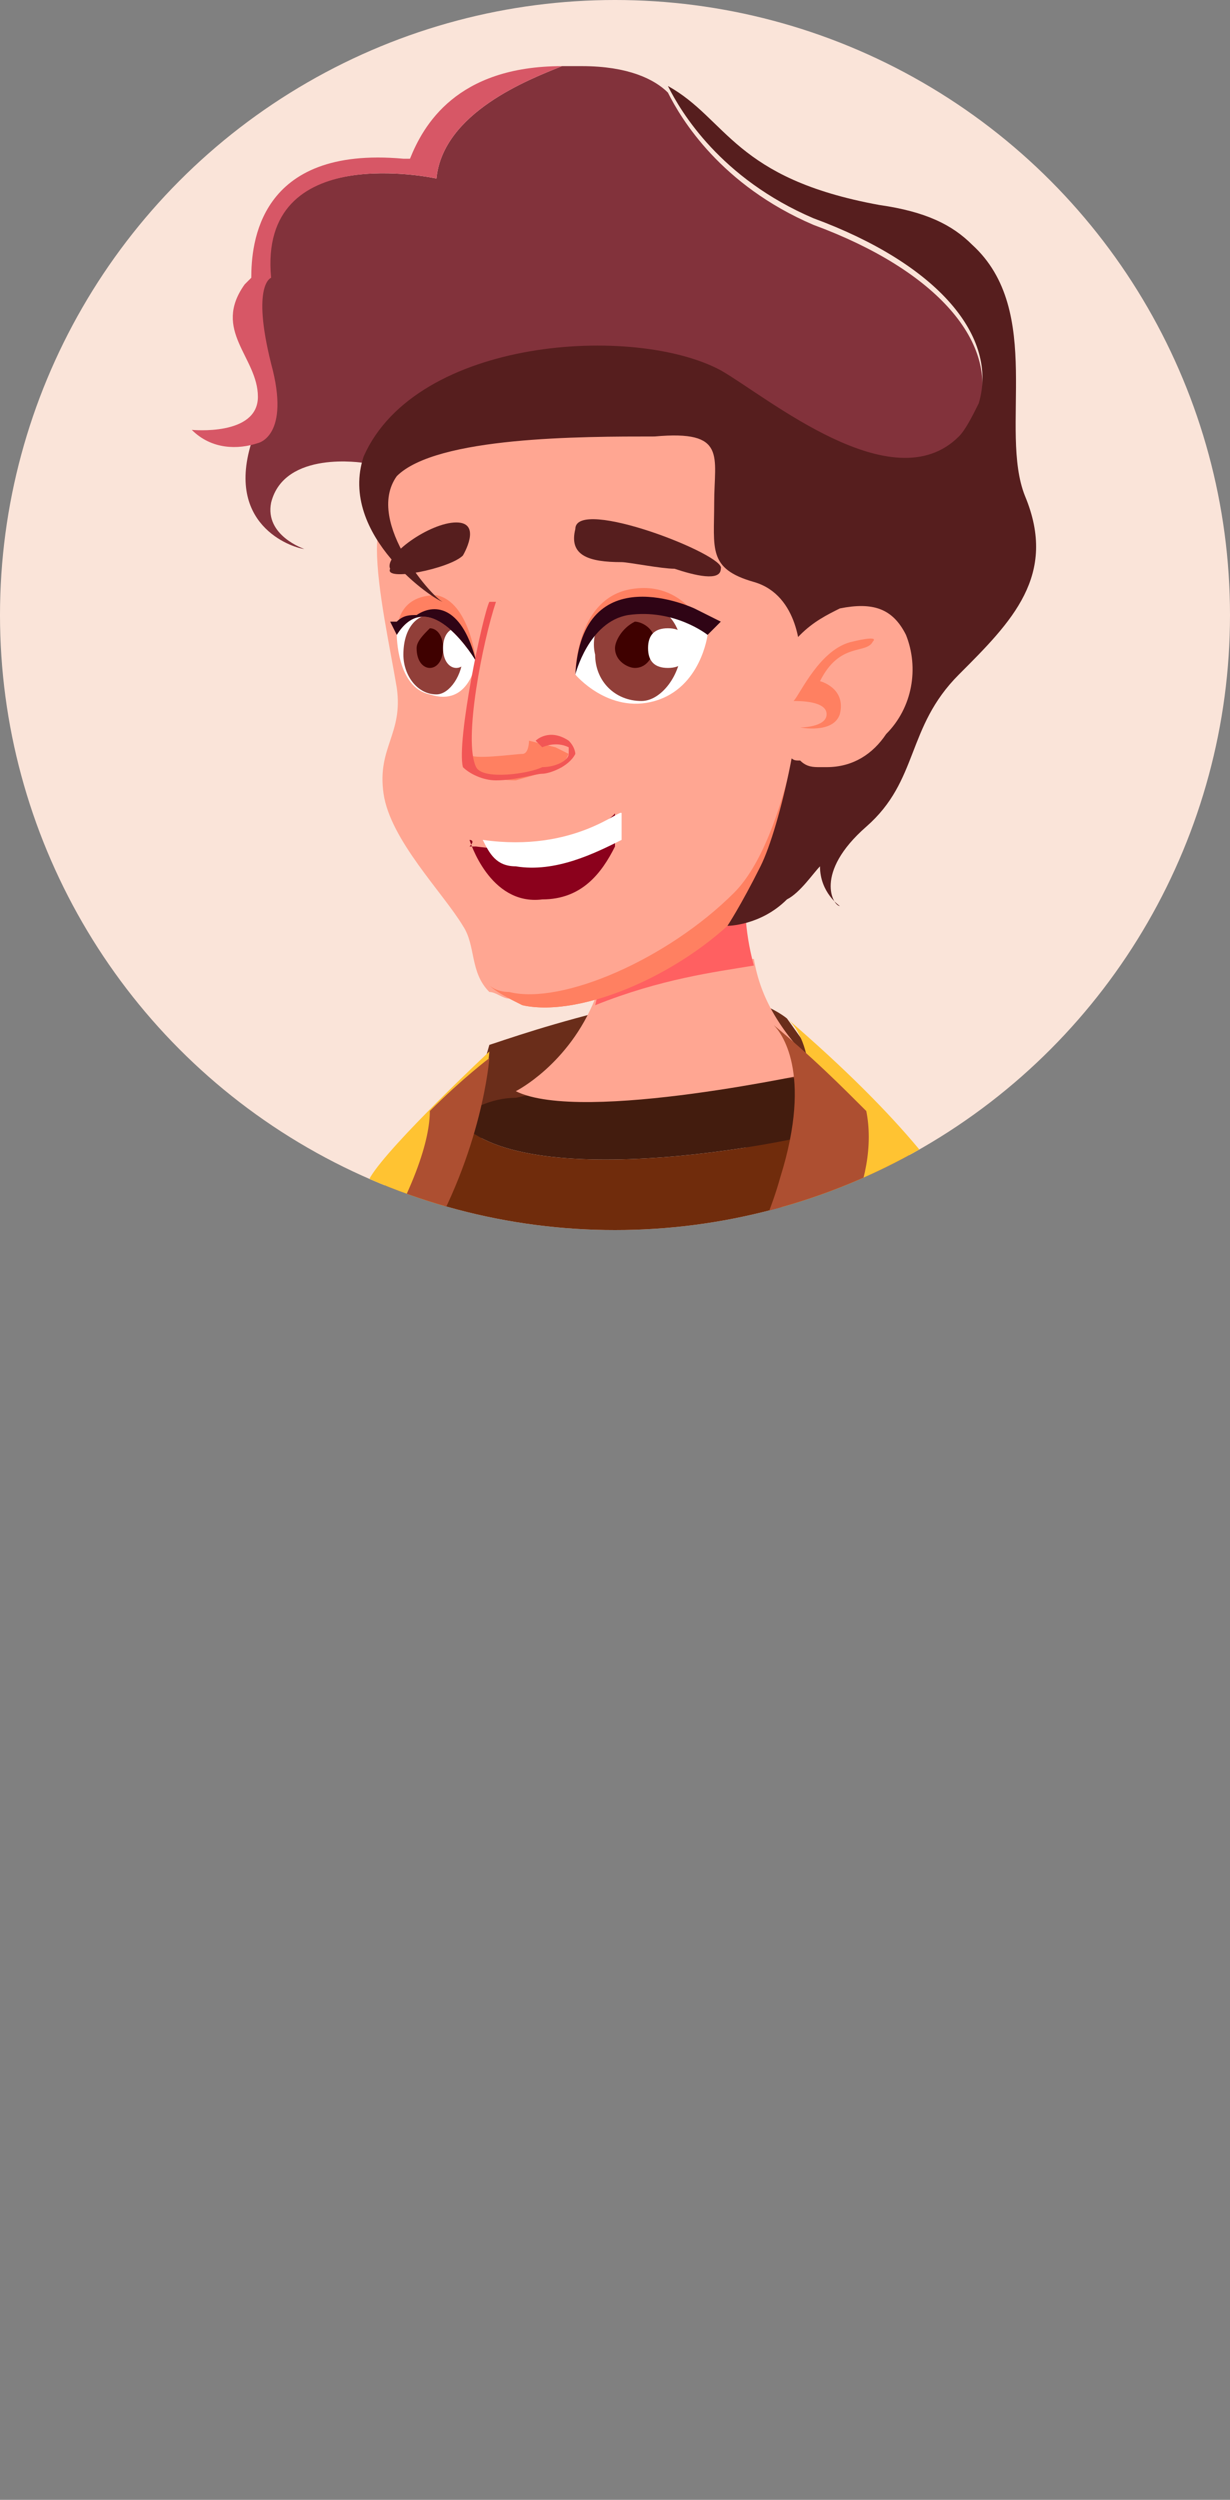 <!-- Generator: Adobe Illustrator 24.0.3, SVG Export Plug-In  -->
<svg version="1.1" xmlns="http://www.w3.org/2000/svg" xmlns:xlink="http://www.w3.org/1999/xlink" x="0px" y="0px" width="18.6px"
	 height="37.8px" viewBox="0 0 18.6 37.8" style="enable-background:new 0 0 18.6 37.8;" xml:space="preserve">
<rect x="0" y="0" width="18.6" height="37.8" fill="#808080" stroke="none"/>
<style type="text/css">
	.st0{clip-path:url(#SVGID_2_);}
	.st1{fill:#6A2D1A;}
	.st2{fill:#702C0C;}
	.st3{fill:#431C0E;}
	.st4{fill:#FFA692;}
	.st5{fill:#FF6061;}
	.st6{fill:#592208;}
	.st7{fill:#FFC332;}
	.st8{fill:#E1A027;}
	.st9{fill:#D86D41;}
	.st10{fill:#BD5F37;}
	.st11{fill:#A0532C;}
	.st12{fill:#AD4F31;}
	.st13{fill:#FF8061;}
	.st14{fill:#82323B;}
	.st15{fill:#D75766;}
	.st16{fill:#FFFFFF;}
	.st17{fill:#913F39;}
	.st18{fill:#3F0100;}
	.st19{fill:#2F0415;}
	.st20{fill:#8B011C;}
	.st21{fill:#F25655;}
	.st22{fill:#561E1E;}
	.st23{clip-path:url(#SVGID_4_);}
</style>
<defs>
</defs>
<g>
	<g>
		<defs>
			<circle id="SVGID_1_" cx="9.3" cy="9.3" r="9.3"/>
		</defs>
		<use xlink:href="#SVGID_1_"  style="overflow:visible;fill:#FAE4D9;"/>
		<clipPath id="SVGID_2_">
			<use xlink:href="#SVGID_1_"  style="overflow:visible;"/>
		</clipPath>
		<g class="st0">
			<g>
				<path class="st1" d="M11.9,15.4c0,0-0.7-0.6-2-0.3c-1.3,0.3-1.9,0.5-2.5,0.7L7,17.2l5.6,0.2l-0.2-1.3L11.9,15.4z"/>
				<path class="st2" d="M4.4,34.5c4.9,1.8,9.5,0.1,9.5,0.1s-0.7-3.8-0.9-7.1c-0.2-3.3,1.9-6.6,1.9-8c0-0.9-1-1.9-1.7-2.6
					c-1,0.4-5.4,1.2-6.3,0c-0.8,0.5-1.2,1.2-1.2,1.2s0,0-0.6,1.5c-0.6,1.5-1.4,3.3-0.2,4.8C5.9,26,4.4,34.5,4.4,34.5z"/>
				<path class="st3" d="M6.9,16.9c0.9,1.2,5.3,0.4,6.3,0c-0.4-0.4-0.8-0.6-0.8-0.6s-3.3,0-4.6,0.3C7.4,16.6,7.1,16.8,6.9,16.9z"/>
				<g>
					<path class="st4" d="M7.8,16.5c1,0.5,4.6-0.3,4.6-0.3c-0.6-0.6-0.9-1.1-1-1.7c-0.5,0-1.3,0.2-2.4,0.6
						C8.6,16.1,7.8,16.5,7.8,16.5z"/>
					<path class="st5" d="M11.4,14.6c-0.3-1.1,0-1.9,0-2l-2.3,1.3c0.1,0.5,0,0.9-0.1,1.3C10,14.8,10.8,14.7,11.4,14.6z"/>
				</g>
				<path class="st6" d="M12.4,20.6c0,0-0.9,2.4-2.8,2.8C7.8,23.9,5,23.5,5,23.5v0.9c0,0,4.6-0.8,5.5,2.9L12.4,20.6z"/>
				<path class="st7" d="M11.9,15.4c0,0,0.7,0.5,0.1,2.3c-0.5,1.8-1.9,3.1-2.1,4.8c-0.1,1.8-0.5,10.6,0.5,15.2c0,0,3.3-1.1,4.6-2.1
					c0,0-2.3-10.1-0.2-16.1C14.9,19.6,15.5,18.5,11.9,15.4z"/>
				<path class="st7" d="M7.4,15.9c0,0-0.1,1.5-1,2.9c-0.9,1.4-1.1,2.2-1.1,2.4c-0.4,1.5,0.9,12.1-1,15.1l-1-1.1
					c0,0,1.2-3.9,1.3-5.6c0.1-1.7,0.7-4.3,0.1-5.1c-0.6-0.8-0.9-2.5-0.5-3.5s1.1-2.5,1.4-3.2C5.9,17.3,7.4,15.9,7.4,15.9z"/>
				<path class="st8" d="M10.2,36c0.1,0.6,0.2,1.2,0.3,1.7c0,0,3.3-1.1,4.6-2.1c0,0-2.3-10.1-0.2-16.1c0,0,0.1-0.3-0.2-0.9
					c-0.6,0.5-2,2.2-1.9,5.7C12.9,28.4,12.4,33.7,10.2,36z"/>
				<g>
					<g>
						<path class="st9" d="M11.3,30.2c0,0,0.2,1.7,0.5,3c0.4,0.4,0.9,0.6,1.7,0.4c1.7-0.5,0.8-4.1,0.8-4.1l0.1-0.1
							c0-0.1,0-0.1,0-0.1L11.3,30.2z"/>
						<path class="st10" d="M11.8,33.2c0.2,0.8,0.4,1.4,0.5,1.4c0.4-0.1,2.3-0.5,2.4-0.8c0.2-0.3-0.3-3.7-0.3-4.3l-0.1,0.1
							c0,0,1,3.7-0.8,4.1C12.8,33.8,12.2,33.6,11.8,33.2z"/>
					</g>
					<path class="st11" d="M14.8,29.5c0,0-1.5,1.1-3.8,1.1l-0.2-0.9c0,0,2.1-0.2,3.6-1L14.8,29.5z"/>
				</g>
				<g>
					<path class="st9" d="M3.7,33.2c0.7-1,1-3.4,1-3.4l0.1,0l-0.4-0.1C4.3,30.6,3.7,33.2,3.7,33.2z"/>
					<path class="st10" d="M3.7,33.2c0.1,0.1,0.5,0.3,0.5,0.3c0.5-0.7,0.6-3.7,0.6-3.7l0,0l-0.1,0C4.7,29.8,4.4,32.2,3.7,33.2z"/>
					<path class="st11" d="M5,29.4l-0.1,0.8c0,0-0.6-0.3-0.7-0.5L4.3,29C4.3,29,4.4,29.2,5,29.4z"/>
				</g>
				<path class="st12" d="M10.3,36.5C10.3,36.5,10.3,36.5,10.3,36.5c0,0.1,0,0.2,0,0.2c0,0,0,0.1,0,0.1c0,0,0,0.1,0,0.1
					c0,0,0,0.1,0,0.1c0,0,0,0.1,0,0.1c0,0.1,0,0.1,0,0.2c0,0,0,0,0,0.1c0,0.1,0,0.1,0,0.2c0,0,0,0,0,0c0,0.1,0,0.1,0,0.2
					c0,0,0.4-0.1,0.9-0.3c-0.9-4.5-0.7-12.1-0.7-13.9c0-1.9,1.2-3.2,2.3-5.1c0.3-0.6,0.4-1.2,0.3-1.7c-0.4-0.4-0.8-0.8-1.4-1.3
					c0.1,0.1,0.6,0.7,0.1,2.3c-0.5,1.8-1.9,3.1-2.1,4.8C9.9,24.2,9.6,31.7,10.3,36.5z"/>
				<path class="st12" d="M3.8,35.8l0.5,0.6c1.9-3.1,0.6-13.6,1-15.1c0.1-0.2,0.3-1,1.1-2.4c0.9-1.5,1-2.9,1-2.9S7,16.3,6.5,16.8
					c0,0.4-0.2,1.2-1.1,2.6c-1.3,2-1.2,3.6-0.9,4.8c0,0.2,0.1,0.3,0.1,0.5c0.1,0.4,0.2,1.5,0.2,2.9C4.8,30.1,4.6,33.7,3.8,35.8z"/>
			</g>
			<g>
				<path class="st13" d="M7.4,14.9c0.1,0.1,0.3,0.2,0.5,0.3c0.9,0.2,2.5-0.5,3.4-1.5c0.4-0.4,0.7-1.3,0.9-2.2c0,0-0.1,0-0.1,0
					c-0.1,0-0.1-0.1-0.1-0.1c-0.2,0.9-0.5,1.7-0.9,2.1c-1,1-2.6,1.7-3.4,1.5C7.5,15,7.4,14.9,7.4,14.9z"/>
				<path class="st4" d="M5.8,12C5.9,12.7,6.7,13.5,7,14c0.2,0.3,0.1,0.7,0.4,1c0.1,0,0.2,0.1,0.3,0.1c0.9,0.2,2.5-0.5,3.4-1.5
					c0.4-0.4,0.7-1.2,0.9-2.1c0,0,0.1,0.1,0.1,0.1c0,0,0.1,0,0.1,0c0.2-0.8,0.3-1.6,0.4-2.2c0.1-0.5,0.1-0.8,0.1-0.8
					c0-2-1.5-3.3-1.5-3.3c0,0,0,0-0.1,0c-1-0.2-4.1,0.2-4.6,0.8C6.1,6.7,5.7,7.7,5.7,8.3S5.9,9.8,6,10.4C6.1,11.1,5.7,11.3,5.8,12z"
					/>
				<path class="st14" d="M4.6,8.3C4.6,8.3,4,8.1,4.1,7.6c0.2-0.8,1.4-0.6,1.4-0.6C6.4,5.1,9.8,5,10.9,5.7c0.7,0.4,2.6,2,3.6,1
					c0.1-0.1,0.2-0.3,0.3-0.5c0.3-1-0.6-2.1-2.5-2.8c-1.4-0.6-2-1.6-2.2-2C9.9,1.2,9.5,1,8.8,1C8.7,1,8.6,1,8.5,1
					C8,1.2,6.7,1.7,6.6,2.7c0,0-2.7-0.6-2.6,1.5c0,0-0.4,0.1,0,1.3c0.3,1.2-0.2,1.2-0.2,1.2C3.4,8,4.5,8.3,4.6,8.3z"/>
				<path class="st13" d="M7.4,14.9c0.1,0.1,0.3,0.2,0.5,0.3c0.9,0.2,2.5-0.5,3.4-1.5c0.4-0.4,0.7-1.3,0.9-2.2c0,0-0.1,0-0.1,0
					c-0.1,0-0.1-0.1-0.1-0.1c-0.2,0.9-0.5,1.7-0.9,2.1c-1,1-2.6,1.7-3.4,1.5C7.5,15,7.4,14.9,7.4,14.9z"/>
				<path class="st15" d="M2.9,6.5c0.3,0.3,0.7,0.3,1,0.2c0,0,0.5-0.1,0.2-1.2c-0.3-1.2,0-1.3,0-1.3C3.9,2.1,6.6,2.7,6.6,2.7
					C6.7,1.7,8,1.2,8.5,1C6.9,1,6.4,1.9,6.2,2.4c0,0-0.1,0-0.1,0C3.9,2.2,3.8,3.7,3.8,4.2c0,0-0.1,0.1-0.1,0.1C3.2,5,3.9,5.4,3.9,6
					C3.9,6.6,2.9,6.5,2.9,6.5z"/>
				<g>
					<path class="st13" d="M10.7,9.6c0,0-0.5-0.4-1.2-0.3c-0.6,0.1-0.8,0.9-0.8,0.9s0-1.2,0.9-1.3C10.4,8.8,10.7,9.6,10.7,9.6z"/>
					<path class="st16" d="M10.7,9.6c0,0-0.7-0.8-1.3-0.4c-0.7,0.3-0.7,1-0.7,1s0.5,0.6,1.2,0.4C10.6,10.4,10.7,9.6,10.7,9.6z"/>
					<g>
						<path class="st17" d="M9,9.9c0,0.4,0.3,0.7,0.7,0.7c0.3,0,0.6-0.4,0.6-0.8c0-0.4-0.3-0.7-0.7-0.7C9.2,9.1,8.9,9.5,9,9.9z"/>
						<path class="st18" d="M9.3,9.8c0,0.2,0.2,0.3,0.3,0.3c0.2,0,0.3-0.2,0.3-0.4c0-0.2-0.2-0.3-0.3-0.3C9.4,9.5,9.3,9.7,9.3,9.8z"
							/>
					</g>
					<path class="st16" d="M10.4,9.8c0,0.2-0.1,0.3-0.3,0.3c-0.2,0-0.3-0.1-0.3-0.3c0-0.2,0.1-0.3,0.3-0.3
						C10.3,9.5,10.4,9.6,10.4,9.8z"/>
					<path class="st16" d="M7.2,10c0,0-0.2-0.8-0.7-0.8C6,9.2,6,9.6,6,9.6s0,0.8,0.5,0.9C7.1,10.7,7.2,10,7.2,10z"/>
					<g>
						<path class="st17" d="M6.1,9.9c0,0.3,0.2,0.6,0.5,0.6c0.2,0,0.4-0.3,0.4-0.6c0-0.3-0.2-0.6-0.5-0.6C6.3,9.3,6.1,9.5,6.1,9.9z"
							/>
						<path class="st18" d="M6.3,9.8c0,0.2,0.1,0.3,0.2,0.3c0.1,0,0.2-0.1,0.2-0.3c0-0.2-0.1-0.3-0.2-0.3C6.4,9.6,6.3,9.7,6.3,9.8z"
							/>
					</g>
					<path class="st16" d="M7.1,9.8c0,0.2-0.1,0.3-0.2,0.3c-0.1,0-0.2-0.1-0.2-0.3c0-0.2,0.1-0.3,0.2-0.3C7,9.5,7.1,9.7,7.1,9.8z"/>
					<path class="st13" d="M7.2,10c0,0-0.7-1.2-1.2-0.4C6,9.5,6,9,6.6,9C7.1,9.1,7.2,10,7.2,10z"/>
					<path class="st19" d="M8.7,10.2c0,0,0.2-0.8,0.8-0.9c0.7-0.1,1.2,0.3,1.2,0.3l0.2-0.2l-0.4-0.2C10.5,9.2,8.8,8.4,8.7,10.2z"/>
					<path class="st19" d="M7.2,10c0,0-0.7-1.2-1.2-0.4L5.9,9.4l0.1,0c0.1-0.1,0.2-0.1,0.3-0.1C6.6,9.1,7,9.2,7.2,10z"/>
					<g>
						<path class="st20" d="M7.1,12.7c0,0,0.3,1,1.1,0.9c0.6,0,0.9-0.4,1.1-0.8c0,0,0-0.1,0-0.1v0c0-0.1,0-0.1,0-0.2
							c0-0.1,0-0.2,0-0.2c0,0-0.6,0.7-2.1,0.5c0,0,0,0-0.1,0C7.2,12.7,7.1,12.7,7.1,12.7z"/>
						<path class="st16" d="M7.3,12.7c0.1,0.2,0.2,0.4,0.5,0.4c0.6,0.1,1.2-0.2,1.6-0.4c0-0.1,0-0.1,0-0.2c0-0.1,0-0.2,0-0.2
							C9.4,12.2,8.7,12.9,7.3,12.7z"/>
					</g>
					<g>
						<path class="st13" d="M8,11.2c0,0,0,0.2-0.1,0.2c-0.1,0-0.8,0.1-0.8,0c0,0-0.1,0.2,0.1,0.3c0.2,0.1,0.6,0.1,0.6,0.1l0.7-0.2
							l0.1-0.2l-0.2-0.1L8,11.2z"/>
						<g>
							<path class="st21" d="M7.5,11.8c0.3,0,0.6-0.1,0.7-0.1c0.1,0,0.4-0.1,0.5-0.3c0,0,0-0.1-0.1-0.2c-0.3-0.2-0.5,0-0.5,0
								l0.1,0.1c0,0,0.2-0.1,0.4,0c0,0,0,0,0,0.1c0,0.1-0.2,0.2-0.4,0.2c-0.2,0.1-0.9,0.2-1,0C7,11.2,7.3,9.7,7.5,9.1l-0.1,0
								C7.3,9.3,6.9,11.2,7,11.6C7.1,11.7,7.3,11.8,7.5,11.8z"/>
						</g>
					</g>
				</g>
				<path class="st22" d="M9.4,8.5c0.1,0,0.6,0.1,0.8,0.1c0.3,0.1,0.7,0.2,0.7,0C11,8.4,8.7,7.5,8.7,8C8.6,8.4,8.9,8.5,9.4,8.5z"/>
				<path class="st22" d="M7,8.4c0,0,0.3-0.5-0.1-0.5c-0.4,0-1.1,0.5-1,0.7C5.8,8.8,6.8,8.6,7,8.4z"/>
				<path class="st22" d="M5.5,6.9c0.8-1.8,4.1-2,5.4-1.3c0.7,0.4,2.6,2,3.6,1c0.1-0.1,0.2-0.3,0.3-0.5c0.3-1-0.6-2.1-2.5-2.8
					c-1.4-0.6-2-1.6-2.2-2c0.9,0.5,1,1.4,3.2,1.8c0.7,0.1,1.1,0.3,1.4,0.6c1.1,1,0.4,2.8,0.8,3.8c0.5,1.2-0.2,1.9-1,2.7
					c-0.8,0.8-0.6,1.6-1.4,2.3c-0.8,0.7-0.5,1.2-0.4,1.2c0,0-0.3-0.2-0.3-0.6c-0.1,0.1-0.3,0.4-0.5,0.5C11.5,14,11,14,11,14
					s0.2-0.3,0.5-0.9c0.3-0.6,0.7-2.4,0.6-3.2c0,0,0-0.9-0.7-1.1c-0.7-0.2-0.6-0.5-0.6-1.2s0.2-1.1-0.9-1c-1.1,0-3.3,0-3.9,0.6
					C5.5,7.9,6.6,9.1,6.7,9.1C6.6,9.1,5.1,8.1,5.5,6.9z"/>
				<g>
					<g>
						<path class="st4" d="M11.9,11.4c0.1,0.1,0.1,0.1,0.2,0.1c0.1,0.1,0.2,0.1,0.3,0.1c0,0,0.1,0,0.1,0c0.4,0,0.7-0.2,0.9-0.5
							c0.4-0.4,0.5-1,0.3-1.5c-0.2-0.4-0.5-0.5-1-0.4c0,0,0,0,0,0c-0.2,0.1-0.4,0.2-0.6,0.4c-0.3,0.3-0.5,0.6-0.5,1
							C11.6,11,11.7,11.2,11.9,11.4z"/>
					</g>
					<path class="st13" d="M12.9,9.7c0,0,0.4-0.1,0.3,0c-0.1,0.2-0.5,0-0.8,0.6c0,0,0.4,0.1,0.3,0.5c-0.1,0.3-0.6,0.2-0.6,0.2
						s0.4,0,0.4-0.2s-0.4-0.2-0.5-0.2C12.1,10.5,12.4,9.8,12.9,9.7z"/>
				</g>
			</g>
		</g>
	</g>
</g>
</svg>
